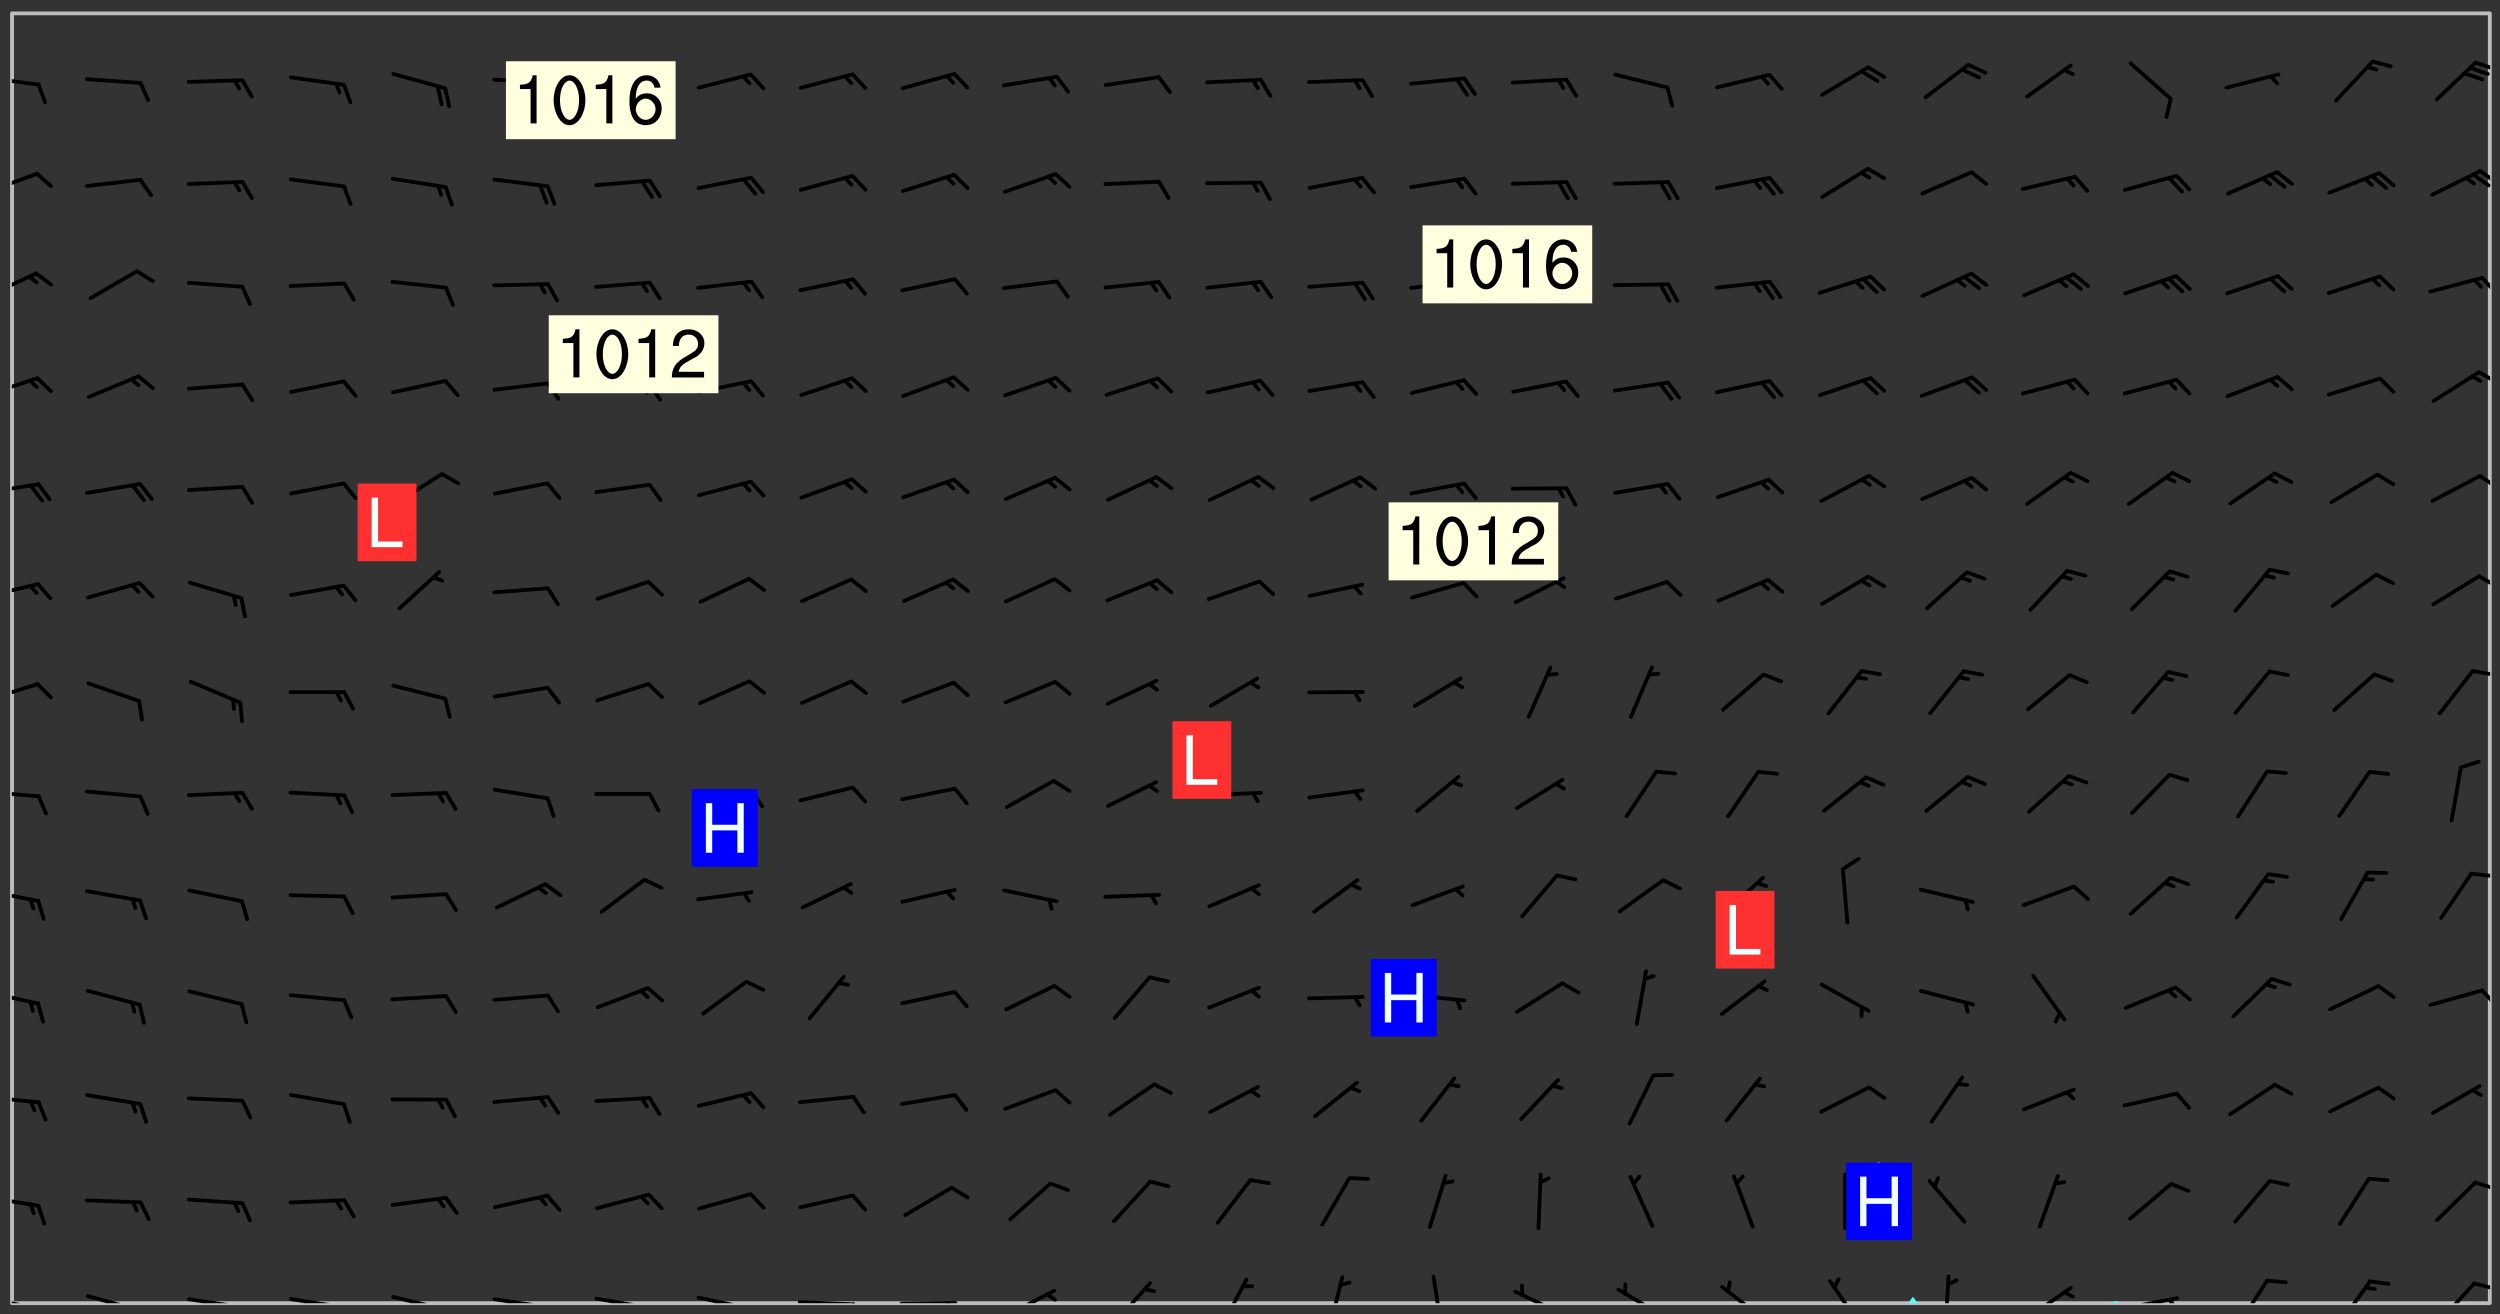 <svg xmlns="http://www.w3.org/2000/svg" role="img" xmlns:xlink="http://www.w3.org/1999/xlink" viewBox="142.45 309.95 326.84 171.84"><rect x="142.45" y="309.95" width="326.84" height="171.84" fill="#333333" stroke="none"/><defs><clipPath id="a"><path d="M144 311.672h1v168.656h-1zm0 0"/></clipPath><clipPath id="b"><path d="M144 311.672h324v168.656H144zm0 0"/></clipPath><clipPath id="c"><path d="M391 479h3v1.328h-3zm0 0"/></clipPath><clipPath id="d"><path d="M418 480h2v.328h-2zm0 0"/></clipPath><clipPath id="e"><path d="M467 311.672h1v168.656h-1zm0 0"/></clipPath><clipPath id="f"><path d="M144 479h4v1.328h-4zm0 0"/></clipPath><clipPath id="g"><path d="M147 480h2v.328h-2zm0 0"/></clipPath><clipPath id="h"><path d="M146 480h1v.328h-1zm0 0"/></clipPath><clipPath id="i"><path d="M153 479h8v1.328h-8zm0 0"/></clipPath><clipPath id="j"><path d="M159 480h2v.328h-2zm0 0"/></clipPath><clipPath id="k"><path d="M166 479h9v1.328h-9zm0 0"/></clipPath><clipPath id="l"><path d="M173 480h3v.328h-3zm0 0"/></clipPath><clipPath id="m"><path d="M172 480h2v.328h-2zm0 0"/></clipPath><clipPath id="n"><path d="M180 479h8v1.328h-8zm0 0"/></clipPath><clipPath id="o"><path d="M187 480h2v.328h-2zm0 0"/></clipPath><clipPath id="p"><path d="M193 479h8v1.328h-8zm0 0"/></clipPath><clipPath id="q"><path d="M200 480h2v.328h-2zm0 0"/></clipPath><clipPath id="r"><path d="M206 479h9v1.328h-9zm0 0"/></clipPath><clipPath id="s"><path d="M213 480h3v.328h-3zm0 0"/></clipPath><clipPath id="t"><path d="M220 479h8v1.328h-8zm0 0"/></clipPath><clipPath id="u"><path d="M227 480h2v.328h-2zm0 0"/></clipPath><clipPath id="v"><path d="M233 479h8v1.328h-8zm0 0"/></clipPath><clipPath id="w"><path d="M240 480h2v.328h-2zm0 0"/></clipPath><clipPath id="x"><path d="M246 479h9v1.328h-9zm0 0"/></clipPath><clipPath id="y"><path d="M253 480h3v.328h-3zm0 0"/></clipPath><clipPath id="z"><path d="M260 480h8v.328h-8zm0 0"/></clipPath><clipPath id="A"><path d="M266 480h2v.328h-2zm0 0"/></clipPath><clipPath id="B"><path d="M273 478h8v2.328h-8zm0 0"/></clipPath><clipPath id="C"><path d="M279 478h2v2.328h-2zm0 0"/></clipPath><clipPath id="D"><path d="M287 477h7v3.328h-7zm0 0"/></clipPath><clipPath id="E"><path d="M301 476h5v4.328h-5zm0 0"/></clipPath><clipPath id="F"><path d="M315 476h4v4.328h-4zm0 0"/></clipPath><clipPath id="G"><path d="M329 476h3v4.328h-3zm0 0"/></clipPath><clipPath id="H"><path d="M340 478h8v2.328h-8zm0 0"/></clipPath><clipPath id="I"><path d="M353 478h8v2.328h-8zm0 0"/></clipPath><clipPath id="J"><path d="M367 477h7v3.328h-7zm0 0"/></clipPath><clipPath id="K"><path d="M381 477h5v3.328h-5zm0 0"/></clipPath><clipPath id="L"><path d="M396 476h2v4.328h-2zm0 0"/></clipPath><clipPath id="M"><path d="M407 478h7v2.328h-7zm0 0"/></clipPath><clipPath id="N"><path d="M419 479h9v1.328h-9zm0 0"/></clipPath><clipPath id="O"><path d="M425 479h3v1.328h-3zm0 0"/></clipPath><clipPath id="P"><path d="M434 477h6v3.328h-6zm0 0"/></clipPath><clipPath id="Q"><path d="M447 477h6v3.328h-6zm0 0"/></clipPath><clipPath id="R"><path d="M460 477h7v3.328h-7zm0 0"/></clipPath><clipPath id="S"><path d="M465 477h3v2h-3zm0 0"/></clipPath><clipPath id="T"><path d="M144 466h4v2h-4zm0 0"/></clipPath><clipPath id="U"><path d="M465 464h3v2h-3zm0 0"/></clipPath><clipPath id="V"><path d="M144 453h4v2h-4zm0 0"/></clipPath><clipPath id="W"><path d="M144 439h4v3h-4zm0 0"/></clipPath><clipPath id="X"><path d="M466 439h2v3h-2zm0 0"/></clipPath><clipPath id="Y"><path d="M144 426h4v2h-4zm0 0"/></clipPath><clipPath id="Z"><path d="M465 423h3v2h-3zm0 0"/></clipPath><clipPath id="aa"><path d="M144 413h4v2h-4zm0 0"/></clipPath><clipPath id="ab"><path d="M144 399h4v3h-4zm0 0"/></clipPath><clipPath id="ac"><path d="M465 397h3v2h-3zm0 0"/></clipPath><clipPath id="ad"><path d="M144 386h4v3h-4zm0 0"/></clipPath><clipPath id="ae"><path d="M466 385h2v2h-2zm0 0"/></clipPath><clipPath id="af"><path d="M144 373h4v2h-4zm0 0"/></clipPath><clipPath id="ag"><path d="M466 371h2v3h-2zm0 0"/></clipPath><clipPath id="ah"><path d="M144 359h4v3h-4zm0 0"/></clipPath><clipPath id="ai"><path d="M466 358h2v3h-2zm0 0"/></clipPath><clipPath id="aj"><path d="M144 345h4v4h-4zm0 0"/></clipPath><clipPath id="ak"><path d="M466 346h2v3h-2zm0 0"/></clipPath><clipPath id="al"><path d="M144 332h4v4h-4zm0 0"/></clipPath><clipPath id="am"><path d="M466 332h2v2h-2zm0 0"/></clipPath><clipPath id="an"><path d="M465 332h3v3h-3zm0 0"/></clipPath><clipPath id="ao"><path d="M144 319h4v3h-4zm0 0"/></clipPath><clipPath id="ap"><path d="M465 317h3v3h-3zm0 0"/></clipPath><g id="aq" clip-path="url(#clip1)"><path fill="#fff" fill-opacity="0" fill-rule="evenodd" d="M0 0h1000v1000H0zm0 0"/><path fill="#d3d3d3" fill-opacity="0" fill-rule="evenodd" d="M162.152 355.867l-.234.293.059.234.117.172.176.234.293.348.113.059.117-.172.059-.234.176-.176.465-.176h.699l.234.293.289.816.059.176.176.23.352.234.699.699.172.176.234.348.234.41.289.582.41.465.23.234.234.176.117.23.176.293.172 1.164v.234l.059.289.059.117.117.117.348.41.117.172.176.176.176.234.117.172.172.352.059.234.234.406.234-.059-.176.176-.059.93h-.582l-.234-.113-.348.113-.117.117-.059.293-.059.176-.117.172-.465.293-.059.234-.059.113v.645l.059.172v.41l.059.059v.406l.059.406.117.176.059.059.23.641-.059.293v.699l-.059.582v.234l-.059.23-.055.352v1.922l.055.117h.426l-.367.117-.023.352.891 1.168 1.742.539 1.34.359v.539l.09.809.535.715 1.52.27.891-.086.09 1.164.535.18 1.16-.18 2.055-.984 1.16-.363 1.879-.176 1.695-.18-.18.719-1.516.086-1.25.09-.805.27-1.074.809.27.719.535.898-.18.625-.266.809.266 1.078.625.898.805.18 1.25-.18-.266.723.098.504.055.293v.172l.059.293v.406l.176.117.352.117h.406l.293-.176.113-.117.059-.117.117-.23.059-.176.352-.465.23-.176.176-.059.176.059.059.176.117.988.055.469.059.172.117.234.176.059.816.059h.289l.117.234.059.406.059.352v1.105l.117.293.117.348.289.699.176.352.582.754.352.176.172.059.469.234.641.465.348.234.293.176.293.055.23.062.816.348.293.176.113.172.352.352.117.176.523.641v.289l.059.352v.348l.059.352.059.289.117.059.172.059h.176l.582.234.176.117.176.289.176.234.113.234.293.23.117.117v.41l.059.055.289.234.234.117.059.117.117.172.059.117.23.234.059.176.234.059.117.059-.117.113-.059.117v.117l-.117.293-.117.289v.582l.176.117.117.059.059.117.117.117.113.059.176.348.059.352.059.406v.176l-.059.176-.117.699v.172l.117.176.293.293h.406l.176.117.117.172.117.293v.234h-.527l-.23-.234h-.234l-.176.059-.059.699.059.348.117.176.176.41.117.23.289.469.176.055h.523l.234.059.758.641.059.293v.234l.059.059.23.348v.352l-.117.172v.293l.293.289.293.176.172.059.293.176.293.117.582.406.289.234.293.176.219.16.016.012.23.176.641.523.176.234.117.176.176.176.113.172v.641l.117.176.469.117.582.117.234.059.23.113.293.117.113.059.586.352.289.172.176.062.176.055.176.059.699.352.289.176.234.055.289.176.234.117.641.406.293.117.172.059.234.059.41.059.23.059.234.117.059.172-.41.176.469.059.059.293.113.234.176.055.234.059.176.059.406.117.641.234.117.172.059.234v.176l-.059.117-.059.406.234.234.117.059.348.117.641.23.176.117.289.117.176.176.234.465.582 1.105.176.176.348.176.176.117.352.117 1.047.523.234.059.465.113.293.059.465.176.758.582.234.234.348.465.176.176.289.234.816.699.293.176.289.289.293.176.293.289.695.641.176.176.293.234.289.234.469.289.641.582.348.234.234.293.348.348.352.465.934.992.348.406.117.176.234.059.113.117.645.176.23.113.234.059.293.176.23.117.934.699.406.406.234.176.406.176.234.117.816.348.348.234.234.117.293.289.23.117.758.352.352.172.23.059.293.117.234.059.871.176h.816l.469.23.172.059.875.699.465.117.293.059.176.059.23.059.469.059.348.059.352.059.406.059h.293l.172.059v.23l.176.176h.293l.348.059.352.059.699.117h.641l.465-.234.293-.176.172-.117.41-.172.289-.176.934-.465.469-.293.523-.293.465-.172.465-.176 1.051-.465.289-.117.41-.117.289-.117.527-.176 1.516-.699.582-.348.289-.059.293-.059.348-.117.875-.23.352-.117h.113l.234-.059.875-.234.234-.059h.812l.352-.059.816-.117.172-.059.352-.055.293-.059.23-.059.816-.176.176-.059h.348l.234-.059.465-.117.758-.172.234-.059h.348l.41-.117.289-.059 1.285-.059h.289l.41-.059.23-.059h.176l.875-.117h.406l.41-.117h.348l.352-.113.871-.059h1.75l1.047.289.41.117.289.117.352.117.289.117 1.051.172.289.059h.293l.293.059.172.059.41.059.172.059.117.059h.117l.117.059.352.059h.113l.41.066 1.922.395 1.926.395 1.52.449 1.695.719 2.145.805 1.605-.719 1.43-.805 1.16-1.078 1.25-.449 3.035-.719 1.875-.359 2.145-1.348 2.234-1.254 2.5-1.258 1.695-.449 1.785-.18 1.16-.27.625.539 1.34-.27.715-.988.984-1.344.445-.18.805-.359 1.875-.539 1.785-.449 1.25-.27 1.16-.09 1.699-.09 1.961-.27 1.25-.09h.539l.625-.09h.891l2.145-.18 2.41-.18 2.59-.09 1.695.18 1.609.09 1.43.359 1.16.719 1.875.988 1.16 1.527.266.715.629.09.355.898.535.539.535 1.527 1.074.359h.535l-.805.535.09 1.707.715 2.695.891.805.895.988.715 1.258 1.785.539 1.52-.18.355 1.344 1.609-.805.98-.539.27.27.316-.215.219-.145.801.449.449-.359h.355l.535-.27.539-.719.535-.27.625-.988 1.16.449.84.371 1.395.617 1.695-.18h1.605l1.785.09.18-1.707.535-1.344.805.27.492.848.402.406-.09.539v.359l.715.449.711-.27h1.43l.359.988.445 1.258.715 1.344 1.25.629 1.695.629.715-.18.18-.539.98-.09.449.359.086 1.258-.266.629-.535.18v.539l.715.984.266.539.984.988.801 1.078-.266.359-.09.898-.625 2.332-.355 2.066-.09 1.793-.18.719-.09.539v1.438l-.98 1.883-.359 1.707-.535.898-.805 1.168-.266.539 2.055 1.254.086.359-.355.539-.09-.18v.809l.09 1.438-.445.715-1.074.094-.266.715.535.898.805.719 1.16.809 1.34.27.445.359-.355.449-1.789-.09-1.25-.449-.715-.719-.625-.09-.176 3.59-.188 1.309h89.359V311.703h-55.27v49.082l.762.125 3.289.543 2.023 2.836v2.754l2.352.332 2.348.332h4.051l-1.379 4.16-2.023.707-2.023.703-.543.344-2.594 1.617-.188.117-2.023-2.078-.73-2.742-2.672-2.078-1.375-3.5-.066-.082-1.957-2.672 2.75-1.418v-49.082H294.422v91.414l.117.031.133.012.074.074.105.047.09.059.086.059.09.059.297.297.059.09.031.117.027.117.016.137-.031.117-.059.09-.059.086-.043.105-.047.102-.027.121v.145l.176.27.148.148.074.086.074.074.043.105.062.09.059.086.043.105.059.09.047.102.043.105.059.086.117.18.074.074.062.086.059.09.043.105.059.09.059.086.062.09.059.09.043.102.117.18.074.074.059.086.074.074.09.059.105.047h.148l.133-.016.133.016.102-.047.074-.074.047-.102-.016-.133v-.148l-.047-.105-.027-.117-.047-.102-.027-.121-.043-.102-.062-.09-.043-.102-.043-.105-.031-.117-.016-.133-.012-.137.086-.059.059-.086.121-.031.043.105.016.133v.117l.059.102.059.09.09.059.148.148.059.09.043.105-.012.102.086.059.105.047.086.059.09.059.074.074-.117.027-.105.047-.086.059-.074.074-.059.09-.062.086-.027.121-.047.102-.043.105-.031.117-.012.133-.016.133v.148l.027.117.047.105.043.102.059.09.074.074.09.059.074.074.09.059.059.09.043.105.047.102.117.031.133.016h.148l.117-.031.105.043.043.105.047.102.027.121L299.5 410l.027.117.031.121.027.117.105.043.102.047.133-.016.148.148.062.086.074.074.07.074.09.062.105.043.102.043.117.031.137.016.117-.031.074-.074.027-.117-.012-.133-.031-.121-.027-.117.043-.105h.117l.09.062.117.027h.148l.133.016h.148l.133.016.133-.016h.148l.133-.016.133-.012.137.012.117-.027.133-.016.191-.059-.059.176-.016.133-.027.121-.016.133-.059.086-.133.016-.105.047-.105.043-.117.031-.117.027-.266.031h-.148l-.133.016-.074.074.059.086.148.148.117.18.074.07.09.062.09.059.086.059.09.059.102.043.105.062.105.043.086.059.105.047.102.043.18.117.059.09-.043.102-.047.105.016.133.223.223.059.09.043.102.031.121.043.102.016.133.031.117.012.137.031.117.148.148.102.043.105.043.117.031.133.016.137.016h.117l.117-.031.09-.059.043-.105.047-.102.043-.105.031-.117.012-.133v-.148l-.012-.133-.016-.133-.031-.117-.043-.105-.047-.105-.043-.102-.043-.105-.016-.133.016-.133.027-.117.031-.117.027-.121.047-.102.09-.059.086-.062.074-.074.09-.059.223-.223.059-.086.074-.074.117-.18.059-.086v-.148l-.074-.074-.102-.047-.105-.043-.102-.043-.059-.09-.047-.105-.027-.117.09-.059.117-.031.102-.043.18-.117.148-.148.012-.133-.012-.105-.09-.059-.133.016h-.148l-.133.016-.133-.016-.121-.031-.086-.059-.074-.074-.059-.09-.062-.086-.117-.18-.059-.086.031-.121.086-.059.121-.031.059-.086v-.121l-.031-.117-.059-.09-.059-.086-.047-.105-.027-.117-.016-.133.059-.09.074-.074.09-.059.117-.18.074-.074.059-.086.148-.148.121-.031.133-.016.133.016.074.074.043.105.016.133-.031.117-.117.031-.133.012-.148.148-.043.105-.047.102-.027.121-.031.117v.148l.031.117.043.105.059.09.074.07.074.074.117.031.121.027.117-.027.133-.016h.117l.09.059.074.074.047.105.059.086.102.047.133.016.105.043.086.059-.012.105-.074.074-.18.117-.059.09-.09.059-.07.074-.074.074-.062.09-.027.117-.016.133.016.133-.016.133v.148l.016.133.027.117.031.121.074.074.09.059.086.059.09.059.117.031v.086l-.102.047-.09.059-.266.031-.117.027h-.148l-.105.043-.102.047-.059.09-.062.234-.012.133-.031.121-.016.133v.293l-.012.133.012.137.016.133.133.016.133.012.121.031.086.059.074.074.047.105.043.102.016.133v.445l-.016.133v.445l.031.266.027.117.016.133.031.117.086.211.031.266v.148l-.031.117-.027.117-.031.121-.027.117-.031.117-.031.121-.012.133-.016.133.09.059.117-.031.102.016.047.105-.031.266v.441l-.043.105-.047.105-.043.102-.043.105-.059.086-.031.121-.043.117-.031.117-.016.133.016.133.059.09.105.047.086.059.059.086-.012.137-.031.117-.043.102v.445l-.016.133v.148l-.031.117-.043.105-.027.117-.047.105-.043.102-.031.121-.027.117-.031.133-.031.117-.027.117-.043.105-.031.117-.031.121-.012.133-.016.133v.297l.027.117v.148l.047.398.027.117.059.09.121.031h.148l.133-.016.059.09v.117l-.059.09-.09.059-.102.043-.105.047-.09.059-.086.059-.137.016-.117-.031-.133-.016-.102.047-.062.086-.012.137-.016.133-.031.117-.027.117-.016.133-.031.121v.297l.016.133.031.117v.148l.012.133v.148l-.027.117-.047.102-.027.121-.031.117-.059.09-.074.074-.102.043-.105.047-.117.027-.121.031-.102-.047.059-.086.105-.047.027-.117.031-.117.027-.121.031-.117v-.148l.016-.133-.031-.117-.043-.105-.105.016-.074.074-.102.043-.09.062-.074.074-.043.102-.016.133-.031.117L304.25 426l-.031.117-.027.117-.031.121-.027.117-.031.117-.043.105-.09.059h-.09l-.117-.031-.031-.086.016-.137-.031-.117v-.148l-.012-.133v-.148l-.062-.234-.027-.121-.043-.102-.047-.105-.059-.086-.059-.09-.043-.105-.062-.086-.148-.148-.07-.074-.105-.047-.105-.043-.102-.043-.297-.297-.09-.074-.086-.059-.105-.043-.09-.062-.086-.059-.105-.043-.09-.059-.086-.062-.074-.07-.105-.047-.086-.059-.105-.043-.09-.062-.102-.043-.105-.043-.086-.059-.105-.047-.105-.043-.102-.047-.09-.059-.102-.043-.105-.043-.09-.062-.117-.027-.133-.016-.133.016H299.75l-.133.016-.117-.031-.09-.059-.074-.074-.09-.059-.102-.047h-.148l-.121-.027-.102-.043-.074-.074-.117-.18-.09-.059-.102-.043-.09-.062-.105-.043-.09-.059-.086-.059-.105-.047-.059-.086-.059-.09-.043-.105-.047-.102-.074-.074-.086-.059-.074-.074-.09-.059-.223-.223-.043-.105-.031-.266.105-.043h.145l.105.043.074.074.09.059.086.059.105.047.09.059.148.148.07.074.148.148.062.086.074.074.086.059.074.074.09.062.09.059.086.059.27.176.102.047.105.043.102.043.047-.074.059-.086.074-.074.07-.074.105.043.074.074.059.09.043.102.047.105.043.105.121.027.117-.027.074-.09.043-.105.059-.09.074-.074.105-.043.117-.027.133.012.09.059.148.148.059.09.043.105.047.102.043.105.043.102.105.047.105.043.133.016.086-.059.059-.09.074-.074.105-.043.117.027.105.047.102.043.105.043.102.047.18.117v.117l-.016.133.016.133.016.137.059.086.102.047.121.027.117.031h.148l.117-.031.059-.09.18-.117.059-.09.074-.074.059-.086.117-.18.18-.117.117.031.09.059.043.074-.016.133v.117l.09.059h.148l.133-.016.133-.012.266-.031.105-.043.117-.031.121-.027.074-.074.07-.074.062-.09-.016-.105-.047-.102-.102-.043-.105-.016-.117.027-.266.031h-.148l-.074-.074-.09-.059-.117-.031-.117-.027-.133-.016h-.148l-.133.016h-.297l-.105-.047-.148-.148-.043-.102-.059-.09.223-.223.086-.059.105-.043.117-.031.133-.016.133.016.137.016.102.043.133-.012.09-.062.102-.043.062-.09-.047-.102-.09-.059-.117-.031-.102-.043-.059-.09-.062-.09v-.117l.016-.133.105-.047.074-.07v-.121l-.09-.059-.031-.117.09-.059.074-.074.043-.105.059-.09.047-.102.016-.133v-.148l-.047-.105-.043-.102-.09-.059-.133-.016-.102-.043-.137-.016-.117-.031h-.445l-.133-.016-.133-.012-.133-.016-.117-.031h-.148l-.133-.016-.133-.012-.266-.031-.121-.043-.086-.059-.074-.074v-.148l.012-.133.105-.047.102-.043.133-.016h.152l.133-.016h.293l.121.031.102.043.09.059.234.062.121-.047.09-.059.102-.043.133-.016.105.043.102.047.133.012.121-.027h.145l.121-.031.117-.027.105-.047.074-.074.086-.059.148-.148.059-.086.047-.105.027-.117.016-.105-.102-.043-.09-.059-.117-.031-.105-.043-.09-.062-.074-.086-.074-.074-.102-.043-.105-.047-.102-.043-.059-.09-.047-.102-.086-.211-.062-.086-.059-.09-.074-.074-.086-.059h-.27l-.117.031-.09.059-.102.043-.133.016-.105-.016-.027-.117-.062-.09-.117-.031-.102-.043-.148-.148-.031-.117-.016-.105.074-.074.18-.117.117-.027.117-.031.137.016.102.043.105.043.102.047.105.043.117.031.133.016.117.027.133.016.105-.016.09-.059-.074-.074-.105-.043-.074-.074-.074-.09-.148-.148-.086-.059-.09-.059-.074-.074-.09-.059-.102-.047-.121-.027-.102-.047-.105-.043-.117-.031-.102-.043-.121-.031h-.148l-.117.031-.105.043-.086.062-.18.117-.086.059-.09.059-.105.047-.086.059-.105.043-.102.043-.105.047-.074.074-.059.09-.059.086-.047.105-.059.086-.074.074-.133-.012-.117-.031h-.117l-.074.074-.09.059-.074.074-.09.059-.086.059-.105.047-.102.043-.137.016-.102-.043-.148-.148-.105-.047h-.086l-.105.047-.102.043-.121.031-.117-.031-.074-.074v-.117l.031-.121.074-.07.059-.09.074-.074.117-.031.105-.043h.293l.133-.016.137-.016.102-.043.09-.059.102-.047.09-.059.133-.012.09.059.133.012.09-.059.086-.059.105-.043.09-.059.086-.062.09-.059.148-.148.059-.086.059-.09.105-.043.133-.016.117.027.121.031.059-.059.059-.09.031-.266.027-.117.105.012.133.016.102-.043.09-.059.059-.09.074-.074.059-.09.047-.102.012-.133-.012-.133-.047-.105-.148-.148-.059-.09-.059-.086-.043-.105v-.445l.016-.133v-.148l.012-.133-.059-.059-.09.059-.102-.043-.18-.117-.086-.059-.062-.09-.059-.09-.074-.074-.086-.059-.121.031-.102.012-.105.047-.086.059-.105.043-.148.148-.09.059-.086.059-.09.062-.105.043-.133.016v-.121l.105-.043.117-.031.074-.07.043-.105v-.148l-.027-.117-.148-.148-.133-.016h-.148l-.117.031-.105.043-.102.043-.09.062-.117.027-.074-.074.012-.133-.043-.102-.043-.105-.09-.059-.117.027-.121.031-.117.031-.102.043-.121.031-.102.043-.105.043-.09.059-.102.016v-.117l.016-.133-.059-.09-.074.043-.148.148-.059.09-.074.074-.047.105-.043.102-.074.074-.059.09-.074.074-.059.086-.074.074-.09.062-.074.07-.074.074-.102.016-.133.016-.105-.043v-.121l.148-.148.043-.102.059-.09.047-.102.043-.105.059-.09.031-.117.043-.102.031-.121.027-.117.047-.105.043-.102.043-.105.074-.07.09-.062.09-.059.102-.043h.297l.266-.031.105-.043-.074-.074-.117-.031-.105-.043-.09-.059-.102-.047-.09-.059-.102-.043-.105-.043-.09-.062-.086-.059-.105-.043-.102-.043-.121-.031-.117-.031-.102-.043L297.5 410.25l-.102-.043-.09-.059-.043-.105-.016-.133.102-.043.133-.016.137.016.133-.016.102-.043.059-.09.016-.105-.09-.059-.074-.074-.102-.043-.09-.059-.148-.148-.043-.105-.016-.133v-.293l-.059-.09-.09-.059-.074-.074-.043-.105-.031-.117-.059-.09-.074-.074-.117-.027-.074-.074-.09-.059-.09-.062-.086-.059-.074-.074-.059-.086-.047-.105-.086-.059-.148-.148-.195-.059-.133.016-.102.043-.074.074-.047.102-.043.105-.059.09-.059.086-.297.297-.09.059h-.086l-.062-.086-.043-.105.031-.117.059-.09.027-.117-.012-.133-.09-.062-.105.047-.117.027-.117.031-.27.176-.102.047-.117.027-.105.047-.09.059-.102.043-.059-.086-.047-.105.016-.133.047-.105.07-.074.074-.07.059-.09v-.148l-.043-.105h-.238l-.102.047-.031.117-.027.117-.031.121-.074.043-.133.016-.074-.047-.043-.102-.043-.105-.047-.102-.043-.105-.121.031-.102.043-.133.016-.117.031-.105.043-.09.059-.102.047-.121.027-.133.016-.102-.043-.059-.09-.047-.105-.043-.102-.043-.105v-.117l.059-.09.086-.059.18-.117.102-.047.105-.043.105-.059.102-.043.09-.062.102-.043.105-.059.102-.047.09-.059.105-.043.102-.043.09-.062.102-.043.137-.016.117.031.102.043.121.031.102.043.105.047.102.043.105.043.102.047.105.043.102.043.105.047.086.059.105.043.117.031.105.043.102.047.09.059.105.043.102.043.105.047.117.027.102.047.121.027h.148l.086-.059.016-.102.059-.09-.027-.117-.074-.074-.117-.18-.074-.074-.09-.074-.18-.117-.086-.059-.105-.043-.102-.047-.27-.176-.059-.09-.074-.074-.059-.09-.043-.102-.031-.117-.016-.137v-.562l-.012-.133-.016-.133-.031-.117-.016-.133-.012-.133-.031-.121-.223-.223-.059-.086-.016-.105.031-.117.133-.016v-91.414H172.992v1.453l-.059.234-.352 1.051-.172.523-.117.348-.176.41-.117.172-.234.293-.23.059h-.352l-.117.059-.23.406v.293l.117.176.23.23.117.234.641.758.293.465.176.234.23.352.234.348.641.816.176.465.172.41.117.695.176.469.117 1.398.059.465v.875l.117 1.047v4.781l-.059.465-.352 1.281-.176.523-.113.41-.352.93L172.934 336l-.234.582-.117.176-.172.348-.176.406-.352.816-.059.293-.113.293-.117.289-.059.176-.117.875-.059.406-.059.117-.059.176-.059.172-.23.527-.117.172v.234l-.117.234-.059.172-.176.586v.289l-.059.176v.293l-.059.113-.059.527v.172l-.055.234v2.621l-.176.816-.117.176-.176.234-.117.172-.113.234-.586.934-.23.289-.293.465-.176.234-.289.352-.352.699-.113.23-.176.41-.176.23-.406.527-.816.699-.293.172-.289.234-.176.117-.176.176-.523.406-.527.176-.172.176-.234.055-.641.176h-.758m12.211 31.023l-1.074.449.359.895 1.25-.715.445-.539-.98-.09"/><path fill="#d3d3d3" fill-opacity="0" fill-rule="evenodd" d="M201.508 416.598h-.895l.449.629.98.359.805-.09.445-.988-.176.09-.715-.355-.895.355m154.621 59.07l-.059-.523v-.293l.113-.293.059-.23.469-.469h.113l.117-.113.117-.059h.176l.234-.059h.348l.234.059.117.059.23.172.059.176.117.582v.293l-.117.176-.172.289-.176.176-.527.523-.23.234-.117.059h-.176l-.117-.059-.406-.293-.176-.117-.117-.059-.059-.113-.055-.117m6.641-10.957l-.059-.172v-1.109l.059-.172.176-.059.172-.059h.176l.234-.059.117.059.059.699-.059.172-.117.176-.117.059-.234.523-.113.059h-.234l-.059-.117m9.613-14.391l-.117-.176v-.699l.293-.875.117-.172.176-.352.113-.23.117-.293.352-.758.117-.23.172-.234h.176l.117-.059h.641l.117.059.234.234.172.113.352.293.117.117.113.176v.113l.117.059.117.117v.699l-.059.176v.23l-.059.176-.348 1.051-.117.23-.117.234-.117.059-.23.234-.641.289h-.875l-.41-.117-.641-.465"/><path fill="none" stroke="#bebebe" stroke-linecap="round" stroke-linejoin="round" stroke-miterlimit="10" stroke-width=".5" d="M467.957 311.695H144.027v168.625h323.93v-168.625"/><g clip-path="url(#a)"><path fill="#fff" fill-opacity="0" fill-rule="evenodd" d="M144 475.891v4.438h.004H144V311.672h.004H144v164.219"/></g><g clip-path="url(#b)"><path fill="#fff" fill-opacity="0" fill-rule="evenodd" d="M144.004 480.328V311.672h244.105v150.16l-1.184.742 1.184.602.664-.602-.664-.742V311.672h79.887v168.656h-48.52l-.297-.297-1.004.297h-25l-.629-.848-.664.848h-247.879"/></g><path fill="#50fcfc" fill-rule="evenodd" d="M388.109 463.176l-1.184-.602 1.184-.742.664.742-.664.602"/><g clip-path="url(#c)"><path fill="#50fcfc" fill-rule="evenodd" d="M391.883 480.328l.664-.848.629.848h-1.293"/></g><g clip-path="url(#d)"><path fill="#50fcfc" fill-rule="evenodd" d="M418.176 480.328l1.004-.297.297.297h-1.301"/></g><g clip-path="url(#e)"><path fill="#fff" fill-opacity="0" fill-rule="evenodd" d="M467.996 480.328H468V311.672h-.004H468v168.656h-.004"/></g><g clip-path="url(#f)"><path fill="none" stroke="#000" stroke-linecap="round" stroke-linejoin="round" stroke-miterlimit="10" stroke-width=".5" d="M147.422 481.121l-6.844-1.586"/></g><g clip-path="url(#g)"><path fill="none" stroke="#000" stroke-linecap="round" stroke-linejoin="round" stroke-miterlimit="10" stroke-width=".5" d="M147.422 481.121l.633 2.371"/></g><g clip-path="url(#h)"><path fill="none" stroke="#000" stroke-linecap="round" stroke-linejoin="round" stroke-miterlimit="10" stroke-width=".5" d="M146.426 480.891l.316 1.184"/></g><g clip-path="url(#i)"><path fill="none" stroke="#000" stroke-linecap="round" stroke-linejoin="round" stroke-miterlimit="10" stroke-width=".5" d="M160.703 481.262l-6.773-1.867"/></g><g clip-path="url(#j)"><path fill="none" stroke="#000" stroke-linecap="round" stroke-linejoin="round" stroke-miterlimit="10" stroke-width=".5" d="M159.715 480.992l.27 1.195"/></g><g clip-path="url(#k)"><path fill="none" stroke="#000" stroke-linecap="round" stroke-linejoin="round" stroke-miterlimit="10" stroke-width=".5" d="M174.105 480.848l-6.949-1.039"/></g><g clip-path="url(#l)"><path fill="none" stroke="#000" stroke-linecap="round" stroke-linejoin="round" stroke-miterlimit="10" stroke-width=".5" d="M174.105 480.848l.82 2.312"/></g><g clip-path="url(#m)"><path fill="none" stroke="#000" stroke-linecap="round" stroke-linejoin="round" stroke-miterlimit="10" stroke-width=".5" d="M173.094 480.695l.41 1.16"/></g><g clip-path="url(#n)"><path fill="none" stroke="#000" stroke-linecap="round" stroke-linejoin="round" stroke-miterlimit="10" stroke-width=".5" d="M187.418 480.867l-6.945-1.074"/></g><g clip-path="url(#o)"><path fill="none" stroke="#000" stroke-linecap="round" stroke-linejoin="round" stroke-miterlimit="10" stroke-width=".5" d="M187.418 480.867l.809 2.316"/></g><g clip-path="url(#p)"><path fill="none" stroke="#000" stroke-linecap="round" stroke-linejoin="round" stroke-miterlimit="10" stroke-width=".5" d="M200.676 481.152l-6.832-1.648"/></g><g clip-path="url(#q)"><path fill="none" stroke="#000" stroke-linecap="round" stroke-linejoin="round" stroke-miterlimit="10" stroke-width=".5" d="M200.676 481.152l.613 2.375"/></g><g clip-path="url(#r)"><path fill="none" stroke="#000" stroke-linecap="round" stroke-linejoin="round" stroke-miterlimit="10" stroke-width=".5" d="M214.051 480.852l-6.949-1.047"/></g><g clip-path="url(#s)"><path fill="none" stroke="#000" stroke-linecap="round" stroke-linejoin="round" stroke-miterlimit="10" stroke-width=".5" d="M214.051 480.852l.812 2.316"/></g><g clip-path="url(#t)"><path fill="none" stroke="#000" stroke-linecap="round" stroke-linejoin="round" stroke-miterlimit="10" stroke-width=".5" d="M227.352 480.93l-6.922-1.203"/></g><g clip-path="url(#u)"><path fill="none" stroke="#000" stroke-linecap="round" stroke-linejoin="round" stroke-miterlimit="10" stroke-width=".5" d="M227.352 480.93l.766 2.332"/></g><g clip-path="url(#v)"><path fill="none" stroke="#000" stroke-linecap="round" stroke-linejoin="round" stroke-miterlimit="10" stroke-width=".5" d="M240.641 481.059l-6.871-1.461"/></g><g clip-path="url(#w)"><path fill="none" stroke="#000" stroke-linecap="round" stroke-linejoin="round" stroke-miterlimit="10" stroke-width=".5" d="M240.641 481.059l.676 2.359"/></g><g clip-path="url(#x)"><path fill="none" stroke="#000" stroke-linecap="round" stroke-linejoin="round" stroke-miterlimit="10" stroke-width=".5" d="M254.031 480.473l-7.02-.289"/></g><g clip-path="url(#y)"><path fill="none" stroke="#000" stroke-linecap="round" stroke-linejoin="round" stroke-miterlimit="10" stroke-width=".5" d="M254.031 480.473l1.062 2.211"/></g><g clip-path="url(#z)"><path fill="none" stroke="#000" stroke-linecap="round" stroke-linejoin="round" stroke-miterlimit="10" stroke-width=".5" d="M267.348 480.293l-7.023.074"/></g><g clip-path="url(#A)"><path fill="none" stroke="#000" stroke-linecap="round" stroke-linejoin="round" stroke-miterlimit="10" stroke-width=".5" d="M266.328 480.301l.586 1.078"/></g><g clip-path="url(#B)"><path fill="none" stroke="#000" stroke-linecap="round" stroke-linejoin="round" stroke-miterlimit="10" stroke-width=".5" d="M280.266 478.699l-6.23 3.258"/></g><g clip-path="url(#C)"><path fill="none" stroke="#000" stroke-linecap="round" stroke-linejoin="round" stroke-miterlimit="10" stroke-width=".5" d="M279.359 479.176l1.012.691"/></g><g clip-path="url(#D)"><path fill="none" stroke="#000" stroke-linecap="round" stroke-linejoin="round" stroke-miterlimit="10" stroke-width=".5" d="M292.805 477.707l-4.68 5.242"/></g><path fill="none" stroke="#000" stroke-linecap="round" stroke-linejoin="round" stroke-miterlimit="10" stroke-width=".5" d="M292.125 478.473l1.191.289"/><g clip-path="url(#E)"><path fill="none" stroke="#000" stroke-linecap="round" stroke-linejoin="round" stroke-miterlimit="10" stroke-width=".5" d="M305.41 477.215l-3.258 6.227"/></g><path fill="none" stroke="#000" stroke-linecap="round" stroke-linejoin="round" stroke-miterlimit="10" stroke-width=".5" d="M304.938 478.121l1.227-.008"/><g clip-path="url(#F)"><path fill="none" stroke="#000" stroke-linecap="round" stroke-linejoin="round" stroke-miterlimit="10" stroke-width=".5" d="M317.949 476.922l-1.707 6.816"/></g><path fill="none" stroke="#000" stroke-linecap="round" stroke-linejoin="round" stroke-miterlimit="10" stroke-width=".5" d="M317.699 477.91l1.191-.293"/><g clip-path="url(#G)"><path fill="none" stroke="#000" stroke-linecap="round" stroke-linejoin="round" stroke-miterlimit="10" stroke-width=".5" d="M329.855 476.859l1.109 6.938"/></g><g clip-path="url(#H)"><path fill="none" stroke="#000" stroke-linecap="round" stroke-linejoin="round" stroke-miterlimit="10" stroke-width=".5" d="M340.555 478.812l6.34 3.031"/></g><path fill="none" stroke="#000" stroke-linecap="round" stroke-linejoin="round" stroke-miterlimit="10" stroke-width=".5" d="M341.477 479.254l-.051-1.227"/><g clip-path="url(#I)"><path fill="none" stroke="#000" stroke-linecap="round" stroke-linejoin="round" stroke-miterlimit="10" stroke-width=".5" d="M354.02 478.539l6.043 3.582"/></g><path fill="none" stroke="#000" stroke-linecap="round" stroke-linejoin="round" stroke-miterlimit="10" stroke-width=".5" d="M354.898 479.059l.055-1.227"/><g clip-path="url(#J)"><path fill="none" stroke="#000" stroke-linecap="round" stroke-linejoin="round" stroke-miterlimit="10" stroke-width=".5" d="M367.578 478.18l5.555 4.301"/></g><path fill="none" stroke="#000" stroke-linecap="round" stroke-linejoin="round" stroke-miterlimit="10" stroke-width=".5" d="M368.387 478.805l.207-1.211"/><g clip-path="url(#K)"><path fill="none" stroke="#000" stroke-linecap="round" stroke-linejoin="round" stroke-miterlimit="10" stroke-width=".5" d="M381.684 477.43l3.977 5.797"/></g><path fill="none" stroke="#000" stroke-linecap="round" stroke-linejoin="round" stroke-miterlimit="10" stroke-width=".5" d="M382.262 478.273l.566-1.086"/><g clip-path="url(#L)"><path fill="none" stroke="#000" stroke-linecap="round" stroke-linejoin="round" stroke-miterlimit="10" stroke-width=".5" d="M397.195 476.82l-.418 7.016"/></g><path fill="none" stroke="#000" stroke-linecap="round" stroke-linejoin="round" stroke-miterlimit="10" stroke-width=".5" d="M397.137 477.844l1.113-.512"/><g clip-path="url(#M)"><path fill="none" stroke="#000" stroke-linecap="round" stroke-linejoin="round" stroke-miterlimit="10" stroke-width=".5" d="M413.18 478.316l-5.758 4.027"/></g><path fill="none" stroke="#000" stroke-linecap="round" stroke-linejoin="round" stroke-miterlimit="10" stroke-width=".5" d="M412.344 478.902l1.094.559"/><g clip-path="url(#N)"><path fill="none" stroke="#000" stroke-linecap="round" stroke-linejoin="round" stroke-miterlimit="10" stroke-width=".5" d="M427.07 479.676l-6.906 1.305"/></g><g clip-path="url(#O)"><path fill="none" stroke="#000" stroke-linecap="round" stroke-linejoin="round" stroke-miterlimit="10" stroke-width=".5" d="M426.062 479.867l.77.957"/></g><g clip-path="url(#P)"><path fill="none" stroke="#000" stroke-linecap="round" stroke-linejoin="round" stroke-miterlimit="10" stroke-width=".5" d="M438.836 477.379l-3.812 5.902"/></g><path fill="none" stroke="#000" stroke-linecap="round" stroke-linejoin="round" stroke-miterlimit="10" stroke-width=".5" d="M438.836 477.379l2.445.207"/><g clip-path="url(#Q)"><path fill="none" stroke="#000" stroke-linecap="round" stroke-linejoin="round" stroke-miterlimit="10" stroke-width=".5" d="M452.293 477.473l-4.094 5.711"/></g><path fill="none" stroke="#000" stroke-linecap="round" stroke-linejoin="round" stroke-miterlimit="10" stroke-width=".5" d="M452.293 477.473l2.43.324m-3.027.508l1.219.16"/><g clip-path="url(#R)"><path fill="none" stroke="#000" stroke-linecap="round" stroke-linejoin="round" stroke-miterlimit="10" stroke-width=".5" d="M465.934 477.738l-4.742 5.184"/></g><g clip-path="url(#S)"><path fill="none" stroke="#000" stroke-linecap="round" stroke-linejoin="round" stroke-miterlimit="10" stroke-width=".5" d="M465.934 477.738l2.375.609"/></g><g clip-path="url(#T)"><path fill="none" stroke="#000" stroke-linecap="round" stroke-linejoin="round" stroke-miterlimit="10" stroke-width=".5" d="M147.469 467.586l-6.938-1.145"/></g><path fill="none" stroke="#000" stroke-linecap="round" stroke-linejoin="round" stroke-miterlimit="10" stroke-width=".5" d="M147.469 467.586l.781 2.324m-1.793-2.492l.395 1.164m13.977-1.441l-7.023-.254m7.023.254l1.07 2.203m-2.094-2.242l.535 1.105m13.797-.957l-7.012-.473m7.012.473l1 2.242m-2.02-2.309l.5 1.117m13.84-1.438l-7.023.301m7.023-.301l1.242 2.113m-2.266-2.07l.621 1.059m13.688-1.414l-6.965.93m6.965-.93l1.43 1.992m-2.441-1.859l.715 1m13.559-1.43l-6.859 1.52m6.859-1.52l1.594 1.867m-2.59-1.645l.797.93m13.484-1.281l-6.797 1.777m6.797-1.777l1.664 1.805m-2.652-1.547l.832.902m13.453-1.223l-6.762 1.902m6.762-1.902l1.699 1.773m11.664-1.598l-6.855 1.551m6.855-1.551l1.598 1.859m11.316-2.867l-6.055 3.566m6.055-3.566l2.09 1.281m10.824-1.832l-5.25 4.668m5.25-4.668l2.301.852m10.762-1.105l-4.75 5.176m4.75-5.176l2.375.617m10.707-.816l-4.281 5.574m4.281-5.574l2.418.406m10.523-.656l-3.535 6.074m3.535-6.074l2.449.094m10.141-.414l-2.082 6.715m1.777-5.738l1.207-.227m11.516-.902l-.289 7.02m.246-6l1.105-.531m10.668-.184l2.879 6.41m-2.461-5.477l.754-.969m12.352-.051l2.461 6.582m-2.102-5.625l.812-.918m13.375-.262v7.027m0-6.004l1.082-.578m9.949.398l4.566 5.34m-3.902-4.562l.449-1.141m15.668-.273l-2.367 6.613m2.023-5.652l1.215-.176m13.941.25l-5.359 4.543m5.359-4.543l2.277.906m10.629-1.312l-4.543 5.355m4.543-5.355l2.398.523m10.547-.801l-3.801 5.91m3.801-5.91l2.445.203m11.473.289l-5.012 4.926"/><g clip-path="url(#U)"><path fill="none" stroke="#000" stroke-linecap="round" stroke-linejoin="round" stroke-miterlimit="10" stroke-width=".5" d="M466.066 464.551l2.34.738"/></g><g clip-path="url(#V)"><path fill="none" stroke="#000" stroke-linecap="round" stroke-linejoin="round" stroke-miterlimit="10" stroke-width=".5" d="M147.496 454.066l-6.992-.734"/></g><path fill="none" stroke="#000" stroke-linecap="round" stroke-linejoin="round" stroke-miterlimit="10" stroke-width=".5" d="M147.496 454.066l.918 2.273m-1.938-2.379l.461 1.137m13.844-.82l-6.93-1.16m6.93 1.16l.777 2.328m-1.785-2.496l.387 1.164m13.98-1.426l-7.02-.297m7.02.297l1.059 2.215m12.211-1.77l-6.93-1.188m6.93 1.188l.766 2.328m12.598-2.914l-7.027-.016m7.027.016l1.148 2.168m-2.172-2.172l.574 1.086m13.75-1.41l-6.996.641m6.996-.641l1.344 2.051m-2.363-1.957l.676 1.023m13.668-.996l-7.016.398m7.016-.398l1.273 2.098m-2.293-2.039l.637 1.047m13.605-1.738l-6.828 1.66m6.828-1.66l1.629 1.836m-2.625-1.594l.816.918m13.574-.684l-6.992.707m6.992-.707l1.363 2.043m11.922-2.27l-6.93 1.164m6.93-1.164l1.496 1.945m11.648-2.59l-6.586 2.449m6.586-2.449l1.832 1.629m11.086-2.387l-5.797 3.969m5.797-3.969l2.176 1.137m11.352-.785l-6.223 3.266m5.32-2.789l1.012.691M319.84 451.5l-5.484 4.395m4.684-3.754l1.129.484m12.406-1.695l-4.324 5.539m3.695-4.734l1.207.215m12.977-.812l-4.809 5.125m4.109-4.379l1.184.32m11.977-1.66l-3.098 6.309m3.098-6.309l2.453-.078m11.5.484l-4.371 5.5m3.734-4.699l1.207.223m13.688.129l-6.258 3.195m6.258-3.195l2.012 1.406m10.176-2.695l-4.004 5.773m3.422-4.934l1.219.145m13.941.602l-6.531 2.598m5.582-2.219l.934.793m13.492-.652l-6.852 1.559m6.852-1.559l1.602 1.859m11.223-3.008l-5.871 3.859m5.871-3.859l2.152 1.176m11.379-.801l-6.305 3.105m6.305-3.105l1.992 1.434m11.215-1.637l-6.086 3.512m5.199-3l1.039.652"/><g clip-path="url(#W)"><path fill="none" stroke="#000" stroke-linecap="round" stroke-linejoin="round" stroke-miterlimit="10" stroke-width=".5" d="M147.43 441.156l-6.859-1.543"/></g><path fill="none" stroke="#000" stroke-linecap="round" stroke-linejoin="round" stroke-miterlimit="10" stroke-width=".5" d="M147.43 441.156l.648 2.363m-1.648-2.59l.324 1.184m13.957-.832l-6.793-1.797m6.793 1.797l.562 2.391m-1.551-2.652l.281 1.195m14.039-1l-6.828-1.664m6.828 1.664l.609 2.379m12.793-2.887l-7-.648m7 .648l.945 2.266m12.375-2.801l-7.012.426m7.012-.426l1.281 2.094m12.031-2.164l-7.004.566m7.004-.566l1.324 2.066m11.773-3.035l-6.57 2.5m6.57-2.5l1.844 1.617m-2.801-1.254l.922.809m12.895-2.008l-5.656 4.172m5.656-4.172l2.211 1.062m10.504-1.691l-4.457 5.43m3.809-4.641l1.203.242m13.965.945l-6.867 1.477m6.867-1.477l1.582 1.875m11.457-2.68l-6.312 3.086m6.312-3.086l1.984 1.441m10.461-2.562l-4.578 5.332m4.578-5.332l2.395.535m11.895.828l-6.527 2.605m5.578-2.227l.938.793m13.578.035l-7.027.188m6.004-.16l.605 1.066m13.715-.637l-6.992-.723m5.977.617l.461 1.137m13.344-3.27l-5.941 3.75m5.941-3.75l2.133 1.215m8.82-2.801l-1.215 6.922m1.039-5.914l1.164-.379m14.516.707l-5.594 4.254m4.781-3.637l1.113.512m13.285 2.715l-6.133-3.434m5.238 2.934l-.027 1.227m14.57-1.562L393.586 439.5m5.812 1.508l.285 1.195m12.66 1.039l-4.086-5.715m3.492 4.883l-.547 1.098m15.664-4.457l-6.5 2.668m6.5-2.668l1.887 1.566m-2.832-1.18l.945.785m12.578-2.293l-5.027 4.906m5.027-4.906l2.34.746m-3.07-.031l1.168.371m13.531-.156l-6.336 3.047m6.336-3.047l1.977 1.457m11.555-.879l-6.766 1.895"/><g clip-path="url(#X)"><path fill="none" stroke="#000" stroke-linecap="round" stroke-linejoin="round" stroke-miterlimit="10" stroke-width=".5" d="M466.945 439.438l1.691 1.773"/></g><g clip-path="url(#Y)"><path fill="none" stroke="#000" stroke-linecap="round" stroke-linejoin="round" stroke-miterlimit="10" stroke-width=".5" d="M147.449 427.742l-6.898-1.348"/></g><path fill="none" stroke="#000" stroke-linecap="round" stroke-linejoin="round" stroke-miterlimit="10" stroke-width=".5" d="M147.449 427.742l.715 2.344m-1.719-2.539l.359 1.172m13.973-1.043l-6.922-1.215m6.922 1.215l.758 2.332M159.77 427.5l.379 1.164m13.926-.895l-6.887-1.402m6.887 1.402l.695 2.355m12.688-2.973l-7.023-.168m7.023.168l1.102 2.191m12.207-2.5l-7.012.453m7.012-.453l1.289 2.086m11.688-3.387l-6.332 3.051m6.332-3.051l1.977 1.453m-2.898-1.008l.988.723m12.898-1.742l-5.633 4.199m5.633-4.199l2.219 1.051m11.762.586l-6.965.926m5.953-.789l.711.996m13.293-2.211l-6.316 3.082m5.395-2.633l.996.719m13.508-.41l-6.852 1.566m5.855-1.34l.801.93m13.523.34l-6.879-1.426m5.879 1.219l.344 1.18m14.043-1.816l-7.023.262m6.004-.223l.613 1.059m13.445-2.344l-6.469 2.754m5.527-2.352l.953.77m12.902-1.875l-5.668 4.16m4.844-3.555l1.105.535m13.492-.285l-6.586 2.449m5.629-2.094l.918.816m12.34-2.621l-4.555 5.348m4.555-5.348l2.398.527m11.496.102l-5.715 4.09m5.715-4.09l2.199 1.094m10.852-1.418l-5.188 4.738m4.434-4.051l1.156.414m10.023-2.234l.594 7.004m-.594-7.004l2.062-1.328m14.969 5.641l-6.84-1.621m5.844 1.387l.309 1.188m13.879-2.977l-6.594 2.426m6.594-2.426l1.832 1.637m10.793-2.781l-5.211 4.715m5.211-4.715l2.309.836m-3.066-.148l1.152.418m12.387-1.586l-4.145 5.676m4.145-5.676l2.43.348m-3.031.48l1.215.172m12.367-1.215l-3.477 6.105m3.477-6.105l2.453.066m-2.961.82l1.227.035m12.84-.77l-3.961 5.801"/><g clip-path="url(#Z)"><path fill="none" stroke="#000" stroke-linecap="round" stroke-linejoin="round" stroke-miterlimit="10" stroke-width=".5" d="M465.543 424.168l2.438.27"/></g><g clip-path="url(#aa)"><path fill="none" stroke="#000" stroke-linecap="round" stroke-linejoin="round" stroke-miterlimit="10" stroke-width=".5" d="M147.5 414.047l-7-.586"/></g><path fill="none" stroke="#000" stroke-linecap="round" stroke-linejoin="round" stroke-miterlimit="10" stroke-width=".5" d="M147.5 414.047l.969 2.254m12.344-2.219l-6.996-.66m6.996.66l.945 2.266m12.383-2.754l-7.02.316m7.02-.316l1.246 2.113m-2.27-2.066l.625 1.059m13.711-.77l-7.016-.352m7.016.352l1.043 2.219m-2.062-2.27l.52 1.109m13.816-1.375l-7.02.281m7.02-.281l1.238 2.117m-2.258-2.078l.617 1.062m13.676-.398l-6.934-1.129m6.934 1.129l.789 2.324m12.57-2.887H220.375m7.027 0l1.152 2.168m12.141-2.574l-6.98.812m6.98-.812l1.395 2.02m11.84-2.465l-6.82 1.699m6.82-1.699l1.641 1.824m11.711-1.664l-6.891 1.379m6.891-1.379l1.555 1.898m11.379-2.926l-6.129 3.434m6.129-3.434l2.066 1.328m11.336-1.164l-6.301 3.109m5.383-2.656l.996.715m13.598.242l-7.023.289m6-.246l.621 1.055m13.688-1.426l-6.965.945m5.949-.809l.719.996m12.84-2.898l-5.418 4.477m4.629-3.824l1.133.465m13.246-.734l-5.969 3.711m5.102-3.172l1.059.617m12.086-2.227l-3.895 5.848m3.895-5.848l2.445.246m10.898-.227l-3.953 5.809m3.953-5.809l2.441.27m11.648.453l-5.504 4.367m5.504-4.367l2.25.98m-3.051-.344l1.125.488m12.957-1.172l-5.434 4.457m5.434-4.457l2.266.945m-3.055-.297l1.129.473m12.875-1.234l-5.234 4.688m5.234-4.688l2.305.844m-3.066-.164l1.152.426m12.77-1.27l-4.922 5.016m4.922-5.016l2.352.695m10.41-1.137l-3.816 5.898m3.816-5.898l2.445.207m10.953-.152l-3.984 5.789m3.984-5.789l2.438.281m9.484-.848l-1.195 6.922m1.195-6.922l2.332-.77"/><g clip-path="url(#ab)"><path fill="none" stroke="#000" stroke-linecap="round" stroke-linejoin="round" stroke-miterlimit="10" stroke-width=".5" d="M147.352 399.391l-6.703 2.098"/></g><path fill="none" stroke="#000" stroke-linecap="round" stroke-linejoin="round" stroke-miterlimit="10" stroke-width=".5" d="M147.352 399.391l1.746 1.723m11.539.473l-6.641-2.297m6.641 2.297l.379 2.426m12.852-2.211l-6.477-2.727m6.477 2.727l.223 2.445m-1.164-2.84l.109 1.223m14.422-2.191h-7.023m7.023 0l1.152 2.168m-2.172-2.168l.574 1.086m13.656-.23l-6.816-1.711m6.816 1.711l.59 2.383m12.781-3.82l-6.93 1.168m6.93-1.168l1.496 1.945m11.699-2.438l-6.688 2.148m6.688-2.148l1.762 1.711m11.418-2.062l-6.418 2.855m6.418-2.855l1.934 1.508m11.391-1.488l-6.438 2.816m6.438-2.816l1.926 1.523m11.461-1.352l-6.578 2.469m6.578-2.469l1.84 1.625m11.43-1.738l-6.488 2.695m6.488-2.695l1.895 1.559m11.355-1.703l-6.359 2.984m5.438-2.551l.98.738m13.105-1.461l-6.055 3.566m5.172-3.047l1.047.641m13.637.598l-7.027.051m6.004-.043l.586 1.078m13.25-2.875l-6.02 3.629m5.141-3.102l1.055.629m11.551-2.555l-2.848 6.426m2.434-5.492l1.227-.086m12.453-.871l-2.746 6.469m2.348-5.527l1.223-.105m13.773.098l-5.312 4.602m5.312-4.602l2.289.883m10.539-1.348l-4.336 5.531m4.336-5.531l2.414.43m-3.047.375l1.207.215m12.77-.996l-4.395 5.484m4.395-5.484l2.41.457m-3.051.344l1.207.227m13.262-.52l-5.418 4.473m5.418-4.473l2.266.938m10.645-1.355l-4.609 5.305m4.609-5.305l2.391.555m-3.062.219l1.195.277m12.715-1.113l-4.457 5.434m4.457-5.434l2.406.48m11.309-.098l-5.258 4.664m5.258-4.664l2.301.855m10.551-1.289l-4.328 5.535"/><g clip-path="url(#ac)"><path fill="none" stroke="#000" stroke-linecap="round" stroke-linejoin="round" stroke-miterlimit="10" stroke-width=".5" d="M465.727 397.672l2.414.426"/></g><g clip-path="url(#ad)"><path fill="none" stroke="#000" stroke-linecap="round" stroke-linejoin="round" stroke-miterlimit="10" stroke-width=".5" d="M147.422 386.328l-6.844 1.59"/></g><path fill="none" stroke="#000" stroke-linecap="round" stroke-linejoin="round" stroke-miterlimit="10" stroke-width=".5" d="M147.422 386.328l1.613 1.852m-2.609-1.621l.809.926m13.461-1.316l-6.762 1.91m6.762-1.91l1.699 1.77m-2.684-1.492l.852.887m13.434.797l-6.734-2.012m6.734 2.012l.484 2.406m-1.465-2.699l.242 1.203m14.145-2.535l-6.914 1.238m6.914-1.238l1.516 1.93m-2.52-1.75l.758.965m12.695-2.898l-5.184 4.746m4.43-4.055l1.156.41m13.824 1.008l-7.008.527m7.008-.527l1.312 2.074m11.832-2.922l-6.664 2.223m6.664-2.223L229 387.703m11.379-2.082l-6.348 3.008m6.348-3.008l1.969 1.465m11.391-1.375l-6.434 2.824m6.434-2.824l1.926 1.523m11.387-1.527l-6.43 2.832m6.43-2.832l1.93 1.516m-2.867-1.105l.965.762m13.266-1.219l-6.387 2.926m6.387-2.926l1.949 1.492m11.43-1.348l-6.512 2.637m6.512-2.637l1.879 1.574m-2.828-1.191l.941.789m13.383-1.008l-6.633 2.312m6.633-2.312l1.801 1.664m11.633-1.242l-6.871 1.465m5.871-1.25l.789.938m13.469-1.383l-6.758 1.926m6.758-1.926l1.703 1.77m11.375-2.383l-6.281 3.152m5.367-2.695l1 .711m13.426-.688l-6.676 2.191m6.676-2.191l1.77 1.699m11.449-1.957l-6.484 2.707m6.484-2.707l1.898 1.559m-2.84-1.164l.949.777m13.086-1.609l-6.043 3.582m6.043-3.582l2.098 1.273m-2.977-.754l1.051.641m12.734-1.723l-5.223 4.707m5.223-4.707l2.305.84m-3.066-.152l1.152.418m12.727-1.305l-4.828 5.105m4.828-5.105l2.367.652m-3.07.09l1.184.324m12.906-.996l-4.969 4.969m4.969-4.969l2.348.715m-3.07.008l1.172.355m12.629-1.293l-4.496 5.398m4.496-5.398l2.402.5m-3.055.285l1.199.25m13.379-.379l-5.719 4.082m5.719-4.082l2.199 1.098m11.246-.902l-5.98 3.691"/><g clip-path="url(#ae)"><path fill="none" stroke="#000" stroke-linecap="round" stroke-linejoin="round" stroke-miterlimit="10" stroke-width=".5" d="M466.551 385.277l2.117 1.238"/></g><g clip-path="url(#af)"><path fill="none" stroke="#000" stroke-linecap="round" stroke-linejoin="round" stroke-miterlimit="10" stroke-width=".5" d="M147.469 373.262l-6.938 1.094"/></g><path fill="none" stroke="#000" stroke-linecap="round" stroke-linejoin="round" stroke-miterlimit="10" stroke-width=".5" d="M147.469 373.262l1.477 1.961m-2.484-1.801l1.477 1.961m12.844-2.156l-6.93 1.164m6.93-1.164l1.492 1.945m-2.5-1.777l1.492 1.945m12.871-1.738l-7.016.414m7.016-.414l1.277 2.094m11.98-2.547l-6.898 1.32m6.898-1.32l1.539 1.91m11.293-3.137l-5.93 3.77m5.93-3.77l2.133 1.211m11.664 0l-6.895 1.352m6.895-1.352l1.547 1.906m11.801-1.711l-6.961.961m6.961-.961l1.438 1.988m11.797-2.395l-6.801 1.773m6.801-1.773l1.66 1.805m-2.648-1.547l.828.902m13.375-1.477l-6.602 2.406m6.602-2.406l1.824 1.641m-2.785-1.293l.914.82m13.379-1.129l-6.633 2.328m6.633-2.328l1.805 1.664m-2.77-1.324l.902.832m13.285-1.398l-6.449 2.781m6.449-2.781l1.918 1.531m-2.855-1.129l.957.77m13.254-1.266l-6.367 2.969m6.367-2.969l1.961 1.473m-2.887-1.043l.98.738m13.25-1.191l-6.344 3.016m6.344-3.016l1.973 1.461m-2.895-1.023l.984.73m13.277-1.117l-6.395 2.914m6.395-2.914l1.945 1.492m-2.875-1.07l.973.75m13.527-.363l-6.906 1.297m6.906-1.297l1.531 1.918m-2.535-1.73l.766.961m13.613-.531l-7.027.062m7.027-.062l1.172 2.152m-2.191-2.145l.586 1.078m13.699-1.641l-6.926 1.172m6.926-1.172l1.5 1.941m-2.508-1.773l.75.973m13.434-1.695l-6.648 2.281m6.648-2.281l1.793 1.676M372.711 373l.898.836m13.168-1.672l-6.211 3.289m6.211-3.289l2.031 1.375m-2.938-.895l1.02.688m13.324-.91l-6.457 2.773m6.457-2.773l1.914 1.535m-2.852-1.133l.953.77m12.93-1.828l-5.719 4.086m5.719-4.086l2.195 1.094m-3.027-.5l1.098.547m13.051-1.137l-5.719 4.078m5.719-4.078l2.195 1.094m-3.027-.5l1.098.547m13.094-1.078l-5.809 3.953m5.809-3.953l2.172 1.141m-3.016-.566l1.086.57M453.258 372l-6.023 3.617M453.258 372l2.105 1.266m11.309-1.094l-6.219 3.273"/><g clip-path="url(#ag)"><path fill="none" stroke="#000" stroke-linecap="round" stroke-linejoin="round" stroke-miterlimit="10" stroke-width=".5" d="M466.672 372.172l2.027 1.379"/></g><g clip-path="url(#ah)"><path fill="none" stroke="#000" stroke-linecap="round" stroke-linejoin="round" stroke-miterlimit="10" stroke-width=".5" d="M147.336 359.391l-6.672 2.207"/></g><path fill="none" stroke="#000" stroke-linecap="round" stroke-linejoin="round" stroke-miterlimit="10" stroke-width=".5" d="M147.336 359.391l1.773 1.695m-2.746-1.375l.891.848m13.305-1.41l-6.488 2.691m6.488-2.691l1.895 1.559m-2.836-1.168l.945.781m13.57-.102l-7.004.547m7.004-.547l1.316 2.07m11.941-2.484l-6.891 1.379m6.891-1.379l1.555 1.898m11.746-1.957l-6.863 1.496m6.863-1.496l1.59 1.871m11.781-1.539l-6.977.828m6.977-.828l1.402 2.016m11.922-1.949l-6.992.695m6.992-.695l1.359 2.043m-2.375-1.941l.68 1.02m13.598-1.473l-6.887 1.398m6.887-1.398l1.559 1.895m-2.559-1.691l.777.949m13.43-1.559l-6.668 2.215m6.668-2.215l1.777 1.691m-2.75-1.371l.891.848m13.359-1.277l-6.594 2.434m6.594-2.434l1.828 1.633m-2.789-1.281l.918.816m13.383-1.098l-6.645 2.289m6.645-2.289l1.793 1.676m-2.758-1.34l.895.836m13.41-1.102l-6.691 2.148m6.691-2.148l1.758 1.711m-2.734-1.398l.883.855m13.488-.867l-6.855 1.547m6.855-1.547l1.602 1.859m-2.598-1.633l.801.93m13.551-.957l-6.934 1.148m6.934-1.148l1.488 1.953m-2.496-1.785l.742.977m13.527-1.41L327 361.332m6.824-1.68l1.637 1.828m-2.633-1.582l.82.914m13.523-1l-6.895 1.359m6.895-1.359l1.551 1.902m-2.551-1.703l.773.949m13.57-.996l-6.949 1.055m6.949-1.055l1.465 1.969m-2.477-1.812l1.465 1.969m12.824-2.328l-6.875 1.461m6.875-1.461l1.578 1.883m-2.578-1.668l1.578 1.879M387 359.367l-6.656 2.254M387 359.367l1.785 1.68m-2.754-1.352l1.785 1.68m12.469-2.086l-6.598 2.41m6.598-2.41l1.828 1.637m-2.785-1.289l1.824 1.641m12.547-1.684l-6.793 1.801m6.793-1.801l1.668 1.797m-2.656-1.535l.832.898m13.469-1.16l-6.793 1.801m6.793-1.801l1.668 1.797m-2.656-1.535l.836.898m13.352-1.527l-6.559 2.531m6.559-2.531l1.852 1.609m-2.809-1.238l.93.801m13.418-.953l-6.707 2.098m6.707-2.098l1.746 1.723m11.176-2.562l-5.926 3.773"/><g clip-path="url(#ai)"><path fill="none" stroke="#000" stroke-linecap="round" stroke-linejoin="round" stroke-miterlimit="10" stroke-width=".5" d="M466.523 358.605l2.137 1.207"/></g><path fill="none" stroke="#000" stroke-linecap="round" stroke-linejoin="round" stroke-miterlimit="10" stroke-width=".5" d="M465.664 359.156l1.066.602"/><g clip-path="url(#aj)"><path fill="none" stroke="#000" stroke-linecap="round" stroke-linejoin="round" stroke-miterlimit="10" stroke-width=".5" d="M147.184 345.695l-6.367 2.965"/></g><path fill="none" stroke="#000" stroke-linecap="round" stroke-linejoin="round" stroke-miterlimit="10" stroke-width=".5" d="M147.184 345.695l1.961 1.477m-2.887-1.047l.98.742m13.113-1.453l-6.074 3.527m6.074-3.527l2.086 1.293m11.695.734l-7.008-.523m7.008.523l.988 2.246m12.332-2.672l-7.02.324m7.02-.324l1.254 2.109m12.047-1.57l-6.988-.75m6.988.75l.914 2.273m12.422-2.73l-7.027.16m7.027-.16l1.199 2.137m-2.223-2.113l.602 1.07m13.727-1.293l-7.008.559m7.008-.559l1.32 2.07m-2.34-1.988l.66 1.035m13.66-1.242l-6.98.809m6.98-.809l1.395 2.023m-2.41-1.906l.695 1.012m13.586-1.445l-6.879 1.441m6.879-1.441l1.57 1.887m-2.574-1.676l.789.941m13.527-1.164l-6.875 1.465m6.875-1.465l1.578 1.879m11.785-1.586l-6.973.879m6.973-.879l1.414 2.004m11.91-1.926l-6.988.727m6.988-.727l1.371 2.035m-2.387-1.93l.684 1.016m13.645-1.148l-6.984.781m6.984-.781l1.383 2.023m-2.398-1.91l.691 1.012m13.648-1.004l-7.004.539m7.004-.539l1.316 2.07m-2.336-1.992l1.316 2.07m13.008-2.285l-6.98.812m6.98-.812l1.395 2.016m-2.41-1.898l1.395 2.02m12.941-2.062l-6.996.66m6.996-.66l1.352 2.047m-2.367-1.953l1.352 2.051m12.996-1.867l-7.027.105m7.027-.105l1.184 2.148m-2.207-2.133l1.184 2.148m13.133-2.5l-6.984.781m6.984-.781l1.387 2.023m-2.402-1.91l1.387 2.023m-2.402-1.91l.691 1.012m14.512-1.918l-6.695 2.137m6.695-2.137l1.754 1.715m-2.73-1.402l1.758 1.711m-2.73-1.402l.879.859m14.234-1.871l-6.395 2.918m6.395-2.918l1.945 1.496m-2.875-1.07l1.945 1.492m-2.875-1.066l.973.746m14.234-1.516l-6.461 2.758m6.461-2.758l1.91 1.539m-2.848-1.141l1.91 1.543m-2.852-1.141l.953.77m14.336-1.328l-6.652 2.27m6.652-2.27l1.789 1.68m-2.758-1.348l1.793 1.68m-2.758-1.352l.895.84m14.355-1.492l-6.652 2.258m6.652-2.258l1.789 1.68m-2.758-1.352l1.789 1.68m12.512-1.965l-6.684 2.168m6.684-2.168l1.762 1.707m-2.734-1.391l.883.852m13.457-.98l-6.793 1.793"/><g clip-path="url(#ak)"><path fill="none" stroke="#000" stroke-linecap="round" stroke-linejoin="round" stroke-miterlimit="10" stroke-width=".5" d="M466.957 346.281l1.668 1.801"/></g><path fill="none" stroke="#000" stroke-linecap="round" stroke-linejoin="round" stroke-miterlimit="10" stroke-width=".5" d="M465.969 346.543l.836.898"/><g clip-path="url(#al)"><path fill="none" stroke="#000" stroke-linecap="round" stroke-linejoin="round" stroke-miterlimit="10" stroke-width=".5" d="M147.301 332.656l-6.602 2.414"/></g><path fill="none" stroke="#000" stroke-linecap="round" stroke-linejoin="round" stroke-miterlimit="10" stroke-width=".5" d="M147.301 332.656l1.824 1.641m11.68-.84l-6.98.812m6.98-.812l1.395 2.016m11.941-1.75l-7.02.281m7.02-.281l1.238 2.117m-2.258-2.078l.617 1.059m13.691-.496l-6.969-.926m6.969.926l.855 2.301m12.445-2.219l-6.941-1.086m6.941 1.086l.805 2.316m-1.812-2.477l.402 1.16m13.938-1.102l-6.973-.883m6.973.883l.871 2.293m-1.887-2.422l.871 2.293m13.473-2.902l-7 .594m7-.594l1.332 2.059m-2.352-1.973l1.332 2.059m12.949-2.527l-6.895 1.359m6.895-1.359l1.551 1.898m-2.555-1.703l1.551 1.902m12.715-2.332l-6.785 1.828m6.785-1.828l1.676 1.793m-2.664-1.527l.84.898m13.422-1.309l-6.703 2.117m6.703-2.117l1.75 1.719m-2.727-1.41l.875.859m13.383-1.27l-6.637 2.32m6.637-2.32l1.801 1.668m-2.766-1.328l.898.832m13.574-.164l-7.02.305m7.02-.305l1.246 2.113m12.07-2l-7.027.078m7.027-.078l1.176 2.152m-2.195-2.141l.586 1.074m13.688-1.715l-6.902 1.332m6.902-1.332l1.539 1.91m-2.543-1.715l.77.953m13.566-1.043l-6.938 1.125m6.938-1.125l1.484 1.953m-2.492-1.789l.742.977m13.625-.695l-7.023.234m7.023-.234l1.223 2.129m-2.246-2.094l1.223 2.125m13.117-2.16l-7.023.234m7.023-.234l1.223 2.129m-2.246-2.094l1.223 2.125m13.051-2.719l-6.898 1.352m6.898-1.352l1.547 1.906m-2.551-1.711l1.547 1.906m-2.551-1.707l.773.949m14.09-2.516l-5.977 3.695m5.977-3.695l2.117 1.234m-2.988-.699l1.059.621m13.367-.699l-6.457 2.781m6.457-2.781l1.914 1.535m11.594-.941l-6.844 1.594m6.844-1.594l1.613 1.848m-2.609-1.617l.809.926m13.473-1.281l-6.781 1.844m6.781-1.844l1.68 1.789m-2.668-1.52L427.699 335m12.453-2.543l-6.441 2.812m6.441-2.812l1.922 1.527m-2.859-1.117l1.922 1.523m-2.859-1.113l.961.762m14.281-1.453l-6.547 2.555m6.547-2.555l1.859 1.598m-2.812-1.227l1.863 1.598m-2.816-1.227l.934.801m14.168-1.82l-6.305 3.109"/><g clip-path="url(#am)"><path fill="none" stroke="#000" stroke-linecap="round" stroke-linejoin="round" stroke-miterlimit="10" stroke-width=".5" d="M466.715 332.309l1.988 1.434"/></g><g clip-path="url(#an)"><path fill="none" stroke="#000" stroke-linecap="round" stroke-linejoin="round" stroke-miterlimit="10" stroke-width=".5" d="M465.797 332.762l1.992 1.434"/></g><path fill="none" stroke="#000" stroke-linecap="round" stroke-linejoin="round" stroke-miterlimit="10" stroke-width=".5" d="M464.879 333.215l.996.715"/><g clip-path="url(#ao)"><path fill="none" stroke="#000" stroke-linecap="round" stroke-linejoin="round" stroke-miterlimit="10" stroke-width=".5" d="M147.484 321.008l-6.969-.922"/></g><path fill="none" stroke="#000" stroke-linecap="round" stroke-linejoin="round" stroke-miterlimit="10" stroke-width=".5" d="M147.484 321.008l.855 2.301m12.48-2.512l-7.012-.496m7.012.496l.996 2.242m12.324-2.602l-7.023.223m7.023-.223l1.223 2.129m-2.242-2.098l.609 1.066m13.695-.504l-6.961-.965m6.961.965l.844 2.305m-1.855-2.445l.422 1.152m13.812-.562l-6.777-1.863m6.777 1.863l.535 2.395m-1.52-2.668l.535 2.395m13.887-2.871l-7.02-.363m7.02.363l1.035 2.223m-2.059-2.277l1.039 2.223m13.211-3.141l-6.844 1.582m6.844-1.582l1.609 1.852m-2.605-1.621l.805.926m13.488-1.23l-6.809 1.727m6.809-1.727l1.652 1.816m-2.641-1.566l.824.91m13.477-1.184l-6.801 1.777m6.801-1.777l1.66 1.805m-2.652-1.547l.832.902m13.461-1.207l-6.773 1.871m6.773-1.871l1.688 1.781m-2.672-1.512l.844.891m13.535-.789l-6.934 1.129m6.934-1.129l1.488 1.953m-2.496-1.789l.742.977m13.59-1.098l-6.949 1.043m6.949-1.043L295.402 322m11.887-1.617l-7.02.332m7.02-.332l1.254 2.109m-2.273-2.062l.625 1.055m13.711-1.07l-7.02.27m7.02-.27l1.234 2.121m-2.254-2.082l.617 1.059m13.703-1.309l-6.992.691m6.992-.691l1.359 2.039m-2.375-1.941l1.359 2.043m12.984-1.992l-7.016.395m7.016-.395l1.27 2.098m-2.289-2.039l.633 1.047m13.605-.07l-6.824-1.68m6.824 1.68l.602 2.379m12.719-4.035l-6.836 1.633m6.836-1.633l1.625 1.844m-2.621-1.605l.812.922m13.094-2.148l-6.023 3.613m6.023-3.613l2.102 1.262m-2.977-.738l2.102 1.266m11.871-2.113l-5.59 4.258m5.59-4.258l2.23 1.027m-3.043-.406l2.227 1.023m11.969-1.555l-5.723 4.078m4.887-3.484l1.102.547M426.25 322.875l-5.266-4.656M426.25 322.875l-.574 2.387m14.66-5.578l-6.809 1.727m5.82-1.473l.824.906m12.477-2.859l-4.805 5.125m4.805-5.125l2.371.641m-3.07.105l1.184.32m12.98-.918l-5.102 4.832"/><g clip-path="url(#ap)"><path fill="none" stroke="#000" stroke-linecap="round" stroke-linejoin="round" stroke-miterlimit="10" stroke-width=".5" d="M466.113 318.133l2.324.781"/></g><path fill="none" stroke="#000" stroke-linecap="round" stroke-linejoin="round" stroke-miterlimit="10" stroke-width=".5" d="M465.371 318.836l2.324.781m-3.066-.078l2.324.781"/><path fill="#00f" fill-rule="evenodd" d="M383.801 472.086h8.617V461.941h-8.617v10.145"/><path fill="azure" fill-rule="evenodd" d="M385.633 463.773h.832v2.824h3.289v-2.824h.832v6.48h-.832v-2.918h-3.289v2.918h-.832v-6.48"/><path fill="#00f" fill-rule="evenodd" d="M321.664 445.457h8.617V435.312h-8.617v10.145"/><path fill="azure" fill-rule="evenodd" d="M323.496 437.145h.832v2.824h3.289v-2.824h.832v6.48h-.832v-2.918h-3.289v2.918h-.832v-6.48"/><path fill="#ff3030" fill-rule="evenodd" d="M366.742 436.578h7.691v-10.145h-7.691v10.145"/><path fill="azure" fill-rule="evenodd" d="M368.574 428.266h.832v5.742h3.195v.738h-4.027v-6.48"/><path fill="#00f" fill-rule="evenodd" d="M232.895 423.266h8.621v-10.148h-8.621v10.148"/><path fill="azure" fill-rule="evenodd" d="M234.73 414.953h.832v2.82h3.285v-2.82h.836v6.48h-.836v-2.918h-3.285v2.918h-.832v-6.48"/><path fill="#ff3030" fill-rule="evenodd" d="M295.727 414.387h7.695v-10.145h-7.695v10.145"/><path fill="azure" fill-rule="evenodd" d="M297.559 406.074h.836v5.742h3.191v.738h-4.027v-6.48"/><path fill="#ff3030" fill-rule="evenodd" d="M189.207 383.32h7.691v-10.148h-7.691v10.148"/><path fill="azure" fill-rule="evenodd" d="M191.039 375.008h.836v5.738h3.191v.742h-4.027v-6.48"/><path fill="#ffffe0" fill-rule="evenodd" d="M323.992 385.82h22.18V375.625h-22.18v10.195"/><path fill-rule="evenodd" d="M327.488 377.461H328v6.293h-.789v-4.488h-1.387v-.555l.559-.066.254-.055.227-.09.207-.141.172-.211.141-.293.105-.395m4.816 0l.227.02.219.055.211.09.195.121.184.148.172.176.301.418.246.496.18.547.109.578.039.59-.039.594-.109.586-.18.551-.246.504-.301.426-.172.18-.184.156-.195.121-.211.094-.219.055-.227.02-.23-.02-.219-.055-.207-.094-.199-.121-.184-.156-.172-.18-.301-.426-.242-.504-.18-.551-.113-.586-.035-.594h.832l.027.562.082.508.125.441.164.375.191.301.211.223.223.137.227.047.227-.047.223-.137.211-.223.188-.301.164-.375.125-.441.082-.508.031-.562-.031-.562-.082-.5-.125-.434-.164-.367-.188-.293-.211-.211-.223-.133-.227-.047-.227.047-.223.133-.211.211-.191.293-.164.367-.125.434-.082.5-.027.562h-.832l.035-.59.113-.578.18-.547.242-.496.301-.418.172-.176.184-.148.199-.121.207-.09.219-.055.23-.02m5.09 0h.508v6.293h-.785v-4.488h-1.387v-.555l.559-.066.25-.055.23-.09.203-.141.176-.211.141-.293.105-.395m2.824 2.176h.785l.02-.316.062-.289.098-.25.141-.215.18-.176.223-.129.266-.082.309-.027.238.023.223.062.207.102.176.137.148.176.113.203.074.238.023.262-.02.27-.066.227-.109.191-.156.172-.203.16-.246.168-.633.387-.539.312-.438.32-.344.324-.266.336-.191.348-.125.371-.066.395-.023.418h4.215v-.738h-3.332l.082-.285.113-.238.148-.199.188-.184.23-.168.277-.176.719-.418.414-.207.348-.23.277-.25.223-.266.164-.281.109-.281.062-.285.023-.281-.043-.383-.121-.348-.188-.309-.254-.262-.301-.215-.344-.156-.383-.102-.406-.031-.434.031-.398.098-.355.168-.305.234-.25.305-.184.375-.117.445-.039.52"/><path fill="#ffffe0" fill-rule="evenodd" d="M214.191 361.359h22.184v-10.191h-22.184v10.191"/><path fill-rule="evenodd" d="M217.691 353h.512v6.293h-.789v-4.488h-1.387V354.25l.559-.066.254-.051.227-.09.203-.145.176-.207.141-.297.105-.395m4.816 0l.227.02.219.055.211.09.195.121.184.148.172.176.301.422.242.492.18.547.113.578.039.59-.039.594-.113.586-.18.555-.242.5-.301.43-.172.18-.184.152-.195.125-.211.09-.219.059-.227.02-.23-.02-.219-.059-.207-.09-.199-.125-.184-.152-.172-.18-.301-.43-.242-.5-.18-.555-.113-.586-.039-.594h.836l.027.566.082.504.125.441.164.375.191.301.211.223.223.137.227.047.223-.047.223-.137.211-.223.191-.301.164-.375.125-.441.082-.504.027-.566-.027-.559-.082-.5-.125-.438-.164-.363-.191-.293-.211-.215-.223-.133-.223-.043-.227.043-.223.133-.211.215-.191.293-.164.363-.125.438-.082.5-.027.559h-.836l.039-.59.113-.578.18-.547.242-.492.301-.422.172-.176.184-.148.199-.121.207-.09.219-.055.23-.02m5.09 0h.508v6.293h-.785v-4.488h-1.391V354.25l.562-.066.25-.051.23-.09.203-.145.176-.207.141-.297.105-.395m2.824 2.176h.785l.02-.316.059-.285.102-.254.141-.215.18-.176.223-.129.266-.078.309-.027.238.02.223.062.203.102.18.141.148.172.113.207.074.234.023.266-.023.27-.062.223-.113.191-.152.172-.203.164-.246.164-.633.391-.539.312-.438.316-.348.324-.262.336-.191.352-.125.371-.066.391-.023.418h4.211v-.738h-3.332l.086-.285.113-.234.148-.203.188-.18.23-.172.277-.176.719-.418.414-.203.344-.23.281-.254.219-.266.164-.277.113-.285.062-.285.02-.281-.039-.383-.121-.348-.191-.309-.25-.262-.301-.215-.348-.156-.379-.098L232.504 353l-.434.031-.398.102-.355.164-.305.234-.25.305-.184.375-.117.445-.039.52"/><path fill="#ffffe0" fill-rule="evenodd" d="M328.43 349.605h22.18v-10.191h-22.18v10.191"/><path fill-rule="evenodd" d="M331.93 341.246h.508v6.297h-.785v-4.488h-1.391v-.559l.559-.062.254-.055.23-.09.203-.141.172-.211.145-.293.105-.398m4.812 0l.23.02.219.059.207.086.195.121.184.152.172.176.305.418.242.492.18.547.109.582.039.59-.039.594-.109.582-.18.555-.242.504-.305.426-.172.18-.184.152-.195.125-.207.094-.219.055-.23.02-.23-.02-.219-.055-.207-.094-.195-.125-.184-.152-.172-.18-.305-.426-.242-.504-.18-.555-.109-.582-.039-.594h.832l.027.562.082.504.129.445.16.375.191.301.211.219.223.137.227.047.227-.047.223-.137.211-.219.191-.301.16-.375.129-.445.078-.504.031-.562-.031-.562-.078-.5-.129-.434-.16-.367-.191-.293-.211-.215-.223-.129-.227-.047-.227.047-.223.129-.211.215-.191.293-.16.367-.129.434-.082.5-.027.562h-.832l.039-.59.109-.582.18-.547.242-.492.305-.418.172-.176.184-.152.195-.121.207-.086.219-.059.23-.02m5.09 0h.512v6.297h-.789v-4.488h-1.387v-.559l.559-.062.254-.055.227-.09.203-.141.176-.211.141-.293.105-.398m6.805 1.621h-.785l-.051-.211-.082-.188-.109-.16-.129-.129-.148-.102-.16-.074-.168-.047-.172-.016-.328.043-.285.117-.246.195-.203.27-.164.34-.113.402-.07.469-.023.523.188-.199.188-.16.184-.121.188-.09.188-.062.191-.035.402-.023.305.031.32.09.316.156.297.219.254.285.199.352.074.199.051.219.031.234.004.25-.789.047-.027-.258-.078-.254-.121-.234-.16-.207-.191-.18-.223-.137-.238-.09-.254-.031-.258.031-.238.09-.223.137-.191.18-.16.207-.121.234-.078.254-.027.258.027.258.078.25.121.238.16.207.191.18.223.137.238.086.258.031.254-.031.238-.086.223-.137.191-.18.16-.207.121-.238.078-.25.027-.258.789-.047-.031.371-.094.371-.156.359-.223.328-.289.281-.172.121-.188.102-.207.082-.223.062-.242.039-.258.012-.285-.016-.262-.047-.234-.078-.219-.102-.191-.133-.176-.156-.152-.18-.137-.203-.117-.223-.098-.242-.148-.535-.086-.594-.027-.641.039-.742.117-.664.184-.578.121-.254.137-.23.152-.207.172-.18.188-.156.199-.129.219-.102.234-.074.246-.047.262-.016.367.035.332.098.297.148.254.199.211.242.168.273.113.305.062.32"/><path fill="#ffffe0" fill-rule="evenodd" d="M208.594 328.148h22.18v-10.191h-22.18v10.191"/><path fill-rule="evenodd" d="M212.094 319.789h.508v6.293h-.785v-4.488h-1.391v-.555l.559-.066.254-.055.23-.086.203-.145.172-.207.145-.297.105-.395m4.812 0l.23.02.219.055.207.09.195.121.184.148.172.176.305.422.242.492.18.547.109.578.039.59-.039.594-.109.586-.18.555-.242.5-.305.43-.172.18-.184.152-.195.125-.207.09-.219.059-.23.02-.23-.02-.219-.059-.207-.09-.195-.125-.184-.152-.172-.18-.305-.43-.242-.5-.18-.555-.109-.586-.039-.594h.832l.031.566.078.504.129.441.16.375.191.301.211.223.223.137.227.047.227-.047.223-.137.211-.223.191-.301.16-.375.129-.441.082-.504.027-.566-.027-.559-.082-.5-.129-.438-.16-.367-.191-.289-.211-.215-.223-.133-.227-.043-.227.043-.223.133-.211.215-.191.289-.16.367-.129.438-.078.5-.031.559h-.832l.039-.59.109-.578.18-.547.242-.492.305-.422.172-.176.184-.148.195-.121.207-.09.219-.055.23-.02m5.09 0h.512v6.293h-.789v-4.488h-1.387v-.555l.559-.066.254-.055.227-.086.207-.145.172-.207.141-.297.105-.395m6.805 1.621h-.785l-.051-.215-.082-.184-.109-.16-.129-.133-.148-.102-.156-.074-.172-.043-.172-.016-.328.039-.285.121-.246.195-.203.27-.16.336-.117.406-.07.465-.023.527.188-.203.188-.16.184-.121.188-.09.188-.059.191-.039.402-.023.309.031.32.094.312.152.297.223.254.281.199.352.074.199.051.219.031.234.004.254-.789.043-.027-.258-.074-.25-.125-.234-.16-.211-.191-.176-.223-.137-.238-.09-.254-.031-.258.031-.238.09-.219.137-.195.176-.16.211-.121.234-.078.25-.027.258.027.262.078.25.121.234.16.211.195.176.219.137.238.09.258.031.254-.031.238-.09.223-.137.191-.176.16-.211.125-.234.074-.25.027-.262.789-.043-.031.367-.094.375-.156.355-.223.328-.289.285-.172.117-.188.102-.207.086-.223.059-.242.039-.258.016-.285-.016-.258-.051-.238-.074-.219-.105-.191-.133-.176-.156-.152-.18-.137-.199-.117-.223-.098-.242-.148-.535-.086-.594-.023-.641.035-.742.117-.664.184-.578.121-.254.137-.234.152-.203.172-.184.188-.156.199-.129.219-.102.234-.074.246-.043.262-.016.367.035.332.094.297.152.254.199.211.238.168.277.113.301.062.324"/></g></defs><use xlink:href="#aq"/></svg>